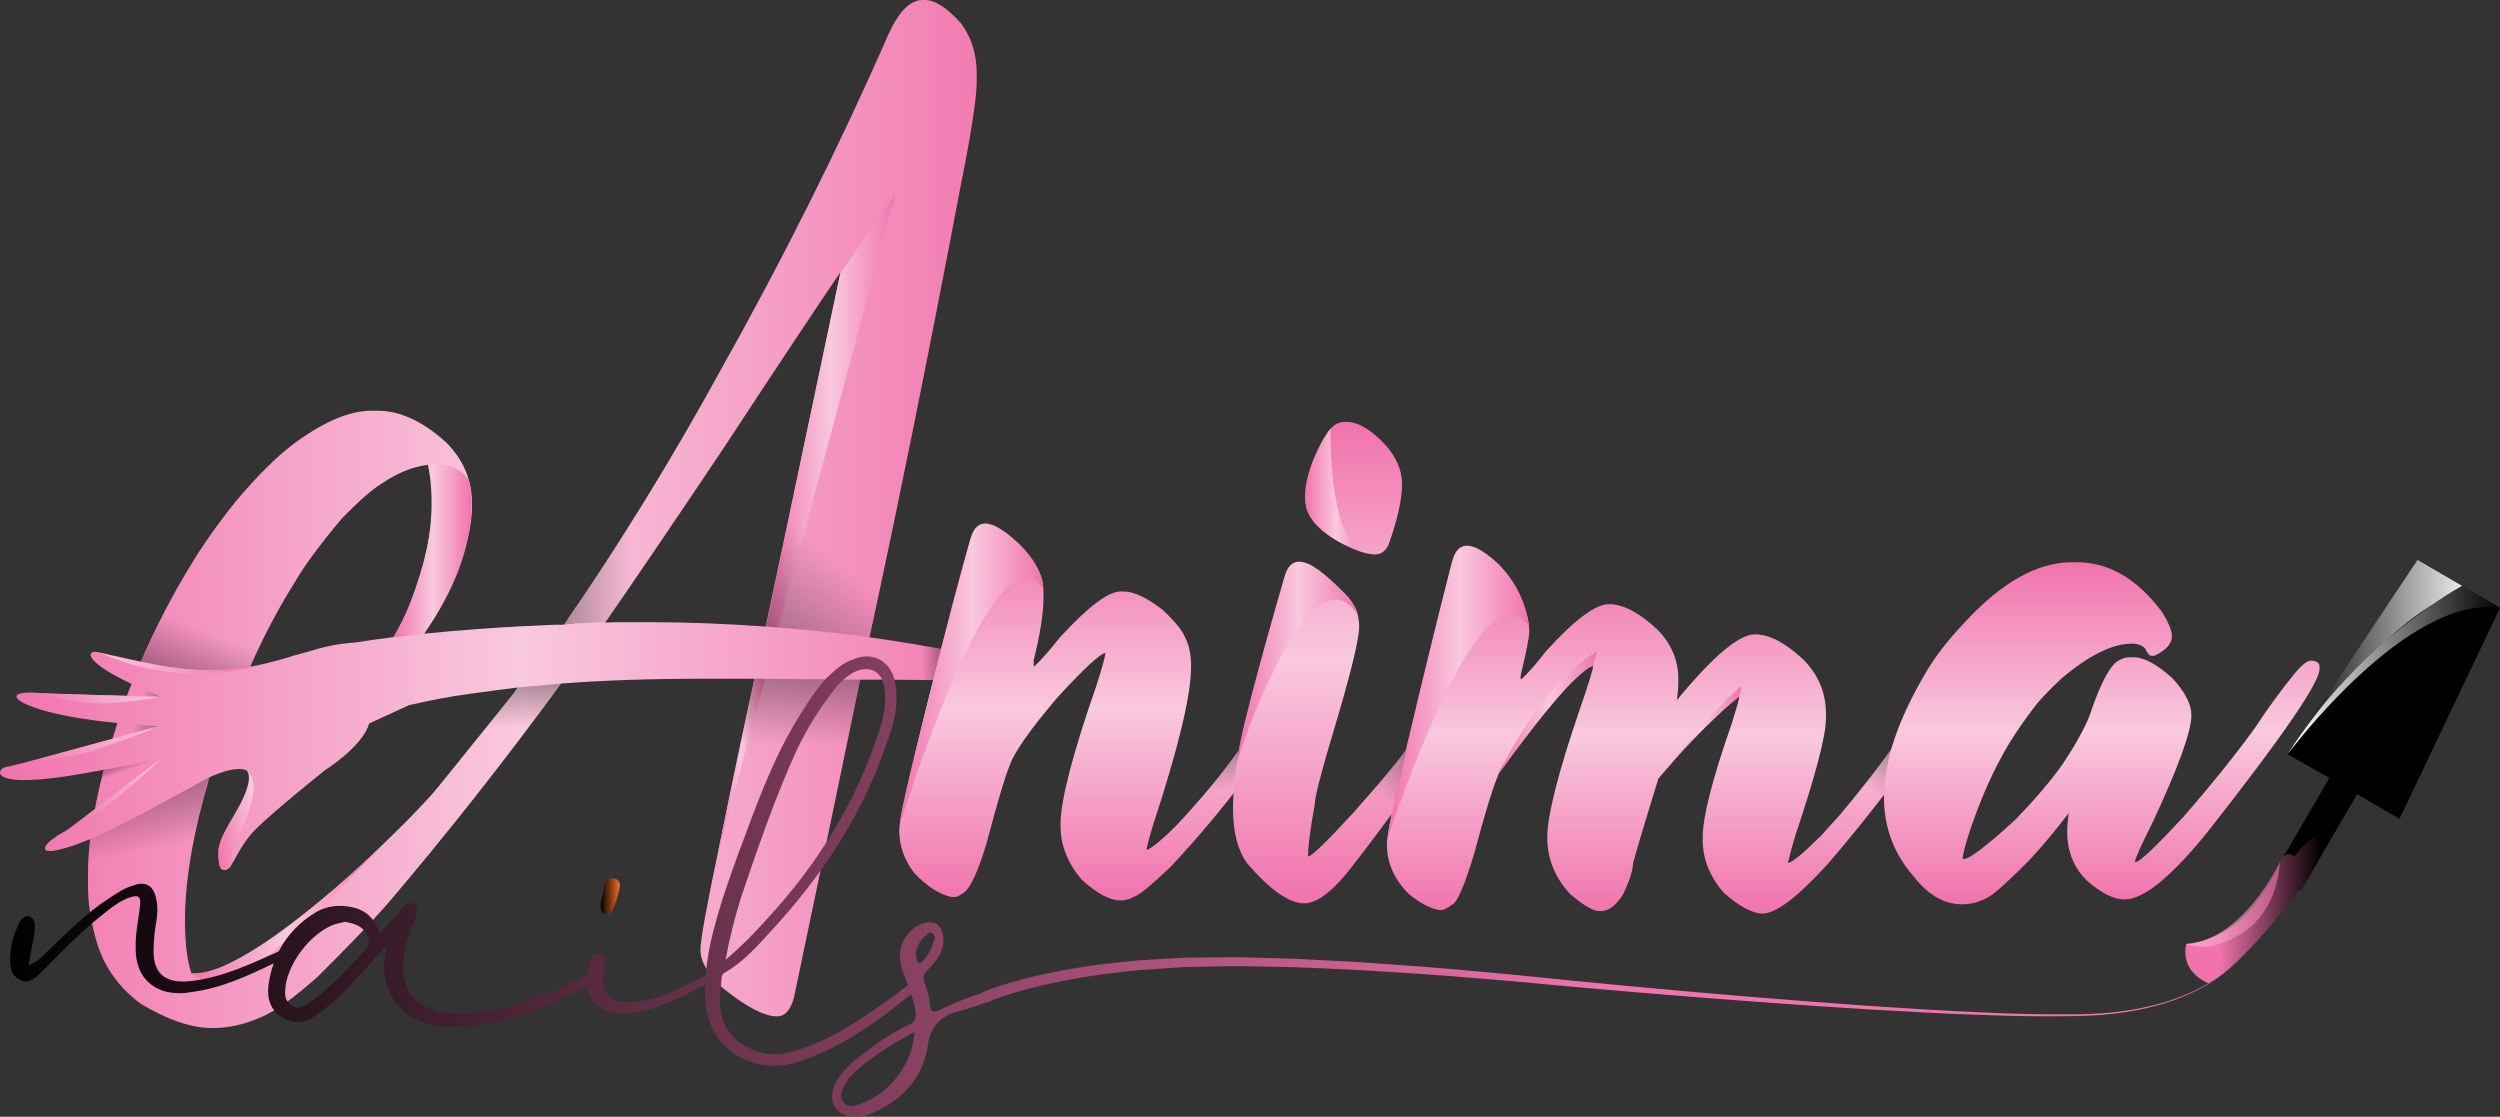 <?xml version="1.0" encoding="utf-8"?>
<!-- Generator: Adobe Illustrator 16.0.3, SVG Export Plug-In . SVG Version: 6.00 Build 0)  -->
<!DOCTYPE svg PUBLIC "-//W3C//DTD SVG 1.1//EN" "http://www.w3.org/Graphics/SVG/1.1/DTD/svg11.dtd">
<svg version="1.1" id="Layer_1" xmlns="http://www.w3.org/2000/svg" xmlns:xlink="http://www.w3.org/1999/xlink" x="0px" y="0px"
	 width="450.972px" height="201.441px" viewBox="0 0 450.972 201.441" enable-background="new 0 0 450.972 201.441"
	 xml:space="preserve">
<rect x="0" y="0" width="450.972" height="201.441" fill="#333333" stroke="none"/>
<g>
	<g>
		<linearGradient id="SVGID_1_" gradientUnits="userSpaceOnUse" x1="0" y1="92.725" x2="185.682" y2="92.725">
			<stop  offset="0" style="stop-color:#F173AC"/>
			<stop  offset="0.507" style="stop-color:#F9C9DE"/>
			<stop  offset="1" style="stop-color:#F173AC"/>
		</linearGradient>
		<path fill="url(#SVGID_1_)" d="M183.66,120.322c-6.328-1.934-15.264-3.721-26.807-5.361c5.332-24.609,10.781-51.592,16.348-80.947
			c1.992-9.901,2.988-16.348,2.988-19.336v-1.494c0-3.397-0.938-6.386-2.813-8.965C170.857,1.406,168.66,0,166.785,0h-0.352
			c-2.227,0-4.277,2.052-6.152,6.152c-8.906,20.333-19.072,40.664-30.498,60.996c-8.613,15.703-17.959,30.88-28.037,45.527
			c-0.159,0-0.472,0.014-0.931,0.04l-0.036-0.04c0,0-11.577,0.344-24.282,1.638c0.885-1.373,1.801-2.855,2.75-4.45
			c3.925-7.44,5.889-13.652,5.889-18.633v-0.439c0-4.219-1.553-7.88-4.658-10.986c-4.219-3.809-8.321-5.713-12.305-5.713h-1.23
			c-3.926,0-8.584,1.992-13.975,5.977c-3.047,2.285-6.504,5.713-10.371,10.283c-3.458,4.337-6.24,8.292-8.35,11.865
			c-3.202,5.197-6.147,10.921-8.847,17.15l-7.517-1.685c0,0-1.197-0.354-1.492,0.245c-0.243,0.494,0.378,2.136,7.335,5.438
			c-0.285,0.708-0.563,1.429-0.843,2.149l-14.661-0.392c0,0-5.417-0.683-5.249,0.587c0.144,1.078,5.423,3.473,18.201,4.719
			c-0.317,0.988-0.618,1.958-0.906,2.914c-6.283,1.766-14.245,3.956-16.916,4.484l-2.571,0.619c0,0-1.072,0.411-0.704,1.216
			c0.368,0.804,2.997,1.982,14.986-0.143c1.337-0.237,2.546-0.455,3.651-0.658c-0.675,2.603-1.228,5.065-1.66,7.395
			c-1.949,1.441-3.787,2.737-5.205,3.615c0,0-4.085,2.162-3.698,3.317c0.27,0.807,3.443,0.117,8.105-1.816
			c-0.25,2.152-0.38,4.169-0.38,6.04v2.549c0,3.222,0.556,6.649,1.67,10.283c1.347,4.336,3.955,7.939,7.822,10.811
			c4.863,2.93,9.169,4.395,12.92,4.395c2.87,0,5.713-0.615,8.525-1.846c2.578-0.997,6.064-3.458,10.459-7.383
			c5.273-5.216,9.433-9.551,12.48-13.008c10.604-12.422,21.094-25.722,31.464-39.902c7.383-0.585,16.143-0.879,26.279-0.879h8.613
			c-1.641,7.207-3.721,17.081-6.24,29.619c-2.344,11.074-3.516,17.49-3.516,19.248c0,2.167,1.348,4.482,4.043,6.943
			c4.219,3.397,7.471,5.098,9.756,5.098c1.465,0,2.49-1.143,3.076-3.428c4.688-22.266,8.672-41.366,11.953-57.305h4.043
			c2.813,0,8.203,0.059,16.172,0.176h1.143c5.449,0,8.496-0.352,9.141-1.055v-0.264C185.623,121.231,184.949,120.85,183.66,120.322z
			 M52.967,105.381c1.758-3.105,4.687-7.089,8.789-11.953c3.046-3.105,5.39-5.155,7.031-6.152c2.813-1.934,5.625-3.076,8.438-3.428
			c0.527,2.52,0.791,4.658,0.791,6.416c0,5.392-1.377,11.66-4.131,18.809c-0.695,1.824-1.667,3.778-2.909,5.86
			c-2.324,0.286-4.632,0.607-6.87,0.967c-1.555,0.111-3.127,0.3-4.611,0.611c-1.375,0.289-2.963,0.748-4.709,1.264
			c-1.292,0.331-2.512,0.68-3.625,1.054c-1.891,0.532-3.916,1.047-6.042,1.463C47.581,114.761,50.193,109.778,52.967,105.381z
			 M92.694,124.98c0,0.059-4.454,5.596-13.359,16.611c-2.403,3.047-7.881,8.584-16.436,16.611
			c-6.152,5.507-10.547,9.11-13.184,10.811c-7.383,4.628-12.071,6.943-14.063,6.943h-0.176c-0.352,0-0.674-0.146-0.967-0.439
			c-0.762-2.344-1.143-5.508-1.143-9.492c0-7.229,1.493-15.853,4.428-25.822c2.801-1.243,5.169-1.87,6.685-1.229
			c0,0,1.464,1.254,0.228,3.774c-1.236,2.521-5.355,8.306-5.312,10.971c0.045,2.663,0.291,3.448,1.459,3.139
			c1.167-0.309,2.043-4.067,5.353-7.361c3.31-3.293,12.48-10.614,12.48-10.614s6.768-4.254,7.9-8.369l7.171-3.306
			c0.091-0.022,0.182-0.045,0.273-0.067c0.944-0.215,4.495-1.008,7.824-1.56c5.166-0.786,11.54-1.566,11.54-1.566L92.694,124.98z
			 M151.58,49.307c-4.102,19.454-8.555,40.693-13.359,63.721c-7.559-0.527-14.473-0.791-20.742-0.791h-6.152
			c-0.469,0-1.172,0.03-2.109,0.088v-0.088c5.684-8.203,12.744-18.603,21.182-31.201c10.43-15.878,17.49-26.513,21.182-31.904
			V49.307z"/>
		<linearGradient id="SVGID_2_" gradientUnits="userSpaceOnUse" x1="199.436" y1="162.422" x2="199.436" y2="94.658">
			<stop  offset="0" style="stop-color:#F173AC"/>
			<stop  offset="0.507" style="stop-color:#F9C9DE"/>
			<stop  offset="1" style="stop-color:#F173AC"/>
		</linearGradient>
		<path fill="url(#SVGID_2_)" d="M177.332,94.658c1.172,0,2.607,0.527,4.307,1.582c3.398,2.637,5.508,5.392,6.328,8.262
			c0.176,0.821,0.264,1.729,0.264,2.725v0.615c0,2.755-0.586,6.504-1.758,11.25c0,0.294,0,0.615,0,0.967
			c0,0.118,0.029,0.176,0.088,0.176c1.348-1.288,2.871-3.018,4.57-5.186c5.098-5.566,8.76-8.35,10.986-8.35h0.615
			c1.816,0,4.16,1.113,7.031,3.34c2.285,2.168,3.633,3.838,4.043,5.01c0.703,1.349,1.055,3.076,1.055,5.186
			c0,5.156-2.285,14.678-6.855,28.564c-0.762,2.52-1.143,3.985-1.143,4.395l0.088,0.088h0.088c1.172-0.645,2.871-2.079,5.098-4.307
			c4.453-4.746,8.32-9.404,11.602-13.975c2.93-4.16,5.977-8.027,9.141-11.602c1.23-1.348,2.08-2.021,2.549-2.021
			c0.82,0.47,1.23,0.909,1.23,1.318v0.352c0,0.762-3.574,5.947-10.723,15.557c-4.57,6.211-9.492,12.129-14.766,17.754
			c-3.516,3.34-5.684,5.128-6.504,5.361c-0.82,0.47-1.641,0.703-2.461,0.703h-0.088c-1.934,0-4.277-1.26-7.031-3.779
			c-2.52-2.988-3.779-6.21-3.779-9.668v-0.264c0-4.276,2.139-12.568,6.416-24.873c1.113-3.457,1.67-5.479,1.67-6.064
			c-0.996,0.176-3.867,2.843-8.613,7.998c-4.922,5.801-7.793,9.874-8.613,12.217c-0.879,2.109-2.256,6.738-4.131,13.887
			c-1.523,5.098-2.871,8.116-4.043,9.053c-0.82,0.586-1.377,0.879-1.67,0.879h-0.703c-2.168-0.469-4.395-1.903-6.68-4.307
			c-1.814-2.343-2.725-4.922-2.725-7.734c0-1.64,1.729-9.434,5.186-23.379c3.516-14.12,6.035-23.73,7.559-28.828
			C175.662,95.625,176.453,94.658,177.332,94.658z"/>
		<linearGradient id="SVGID_3_" gradientUnits="userSpaceOnUse" x1="245.447" y1="162.949" x2="245.447" y2="76.113">
			<stop  offset="0" style="stop-color:#F173AC"/>
			<stop  offset="0.507" style="stop-color:#F9C9DE"/>
			<stop  offset="1" style="stop-color:#F173AC"/>
		</linearGradient>
		<path fill="url(#SVGID_3_)" d="M235.691,103.184c1.758,0,4.101,1.349,7.031,4.043c1.64,1.641,2.461,3.574,2.461,5.801
			c0,2.403-1.729,9.316-5.186,20.742c-1.876,6.328-2.813,10.078-2.813,11.25c-0.821,4.513-1.23,7.646-1.23,9.404
			c0.058,0,0.088,0.03,0.088,0.088c0.937-0.409,3.633-3.046,8.086-7.91c5.391-6.034,9.082-10.547,11.074-13.535
			c2.754-3.691,5.918-7.5,9.492-11.426c0.879-0.761,1.464-1.143,1.758-1.143h0.088c1.288,0.294,1.934,0.938,1.934,1.934
			c0,0.234-1.437,2.315-4.307,6.24c-10.138,14.238-17.257,23.906-21.357,29.004c-2.931,3.516-5.449,5.273-7.559,5.273
			c-2.695,0-6.123-2.402-10.283-7.207c-1.699-2.343-2.549-5.654-2.549-9.932c0-8.086,3.018-20.596,9.053-37.529
			C232.761,104.884,234.167,103.184,235.691,103.184z M242.547,76.113h0.439c1.934,0,4.131,1.261,6.592,3.779
			c2.227,2.344,3.34,4.834,3.34,7.471c0,2.695-0.821,6.358-2.461,10.986c-0.586,1.113-1.377,1.67-2.373,1.67
			c-1.641,0-3.867-0.791-6.68-2.373c-1.289-0.82-2.667-1.903-4.131-3.252c-1.173-1.288-1.758-2.637-1.758-4.043
			c0-1.991,1.288-6.006,3.867-12.041C240.144,76.847,241.198,76.113,242.547,76.113z"/>
		<linearGradient id="SVGID_4_" gradientUnits="userSpaceOnUse" x1="301.302" y1="164.795" x2="301.302" y2="101.426">
			<stop  offset="0" style="stop-color:#F173AC"/>
			<stop  offset="0.507" style="stop-color:#F9C9DE"/>
			<stop  offset="1" style="stop-color:#F173AC"/>
		</linearGradient>
		<path fill="url(#SVGID_4_)" d="M265.574,101.426c2.167,0,4.834,1.992,7.998,5.977c1.523,2.052,2.285,4.219,2.285,6.504
			c0,1.055-0.498,3.604-1.494,7.646l-0.088,0.791c0.058,0.118,0.117,0.176,0.176,0.176c1.172-1.055,2.637-2.725,4.395-5.01
			c5.155-5.683,8.935-8.525,11.338-8.525h0.088c2.519,0,5.419,1.524,8.701,4.57c2.519,2.579,3.779,5.537,3.779,8.877v0.264
			c0,1.173-0.088,2.373-0.264,3.604c6.504-7.91,11.191-11.865,14.063-11.865h0.088c2.519,0,5.391,1.494,8.613,4.482
			c2.754,2.755,4.131,6.035,4.131,9.844v0.791c0,3.164-1.846,10.226-5.537,21.182c-0.586,1.992-1.025,3.634-1.318,4.922h0.088
			c0.879-0.233,2.9-1.934,6.064-5.098c0.176-0.233,1.26-1.436,3.252-3.604c3.691-4.395,6.973-8.613,9.844-12.656
			c2.285-3.222,4.951-6.474,7.998-9.756c0.645-0.527,1.084-0.791,1.318-0.791h0.264c0.703,0.47,1.055,0.909,1.055,1.318v0.264
			c0,0.703-2.344,4.249-7.031,10.635c-5.273,7.266-10.518,13.917-15.732,19.951c-5.392,5.919-9.287,8.877-11.689,8.877
			c-1.816,0-4.131-1.23-6.943-3.691c-2.579-2.93-3.867-6.122-3.867-9.58v-0.439c0-3.749,1.758-10.635,5.273-20.654
			c0.879-2.813,1.318-4.395,1.318-4.746c-0.059,0-0.088-0.029-0.088-0.088c-1.055,0.294-3.81,2.813-8.262,7.559
			c-0.234,0.294-2.315,2.725-6.24,7.295c-2.109,6.798-3.634,11.896-4.57,15.293c0,1.113-0.558,2.9-1.67,5.361
			c-1.289,2.167-2.667,3.252-4.131,3.252h-0.264c-1.113,0-2.871-1.025-5.273-3.076c-2.755-2.988-4.131-6.386-4.131-10.195
			c0-3.984,1.963-11.719,5.889-23.203c1.582-4.57,2.373-7.148,2.373-7.734h-0.088c-0.762,0-3.516,2.491-8.262,7.471
			c-5.216,6.211-8.174,10.371-8.877,12.48c-0.938,2.228-2.344,6.855-4.219,13.887c-1.758,5.859-3.106,8.935-4.043,9.229
			c-0.762,0.645-1.465,0.967-2.109,0.967c-1.641-0.234-3.516-1.201-5.625-2.9c-2.637-2.637-3.955-5.595-3.955-8.877v-0.264
			c0-1.875,1.729-9.756,5.186-23.643c3.105-12.246,5.507-20.42,7.207-24.521C263.406,102.275,264.401,101.426,265.574,101.426z"/>
		<linearGradient id="SVGID_5_" gradientUnits="userSpaceOnUse" x1="379.129" y1="163.125" x2="379.129" y2="101.426">
			<stop  offset="0" style="stop-color:#F173AC"/>
			<stop  offset="0.507" style="stop-color:#F9C9DE"/>
			<stop  offset="1" style="stop-color:#F173AC"/>
		</linearGradient>
		<path fill="url(#SVGID_5_)" d="M373.68,101.426h0.967c5.742,0,10.84,2.959,15.293,8.877c1.23,1.934,1.846,3.428,1.846,4.482
			c0,1.349-1.055,2.52-3.164,3.516c-0.234,0-0.41,0-0.527,0c-0.352,0-0.733-0.439-1.143-1.318c-0.527-0.585-1.318-0.879-2.373-0.879
			c-3.516,0-7.734,2.08-12.656,6.24c-2.461,2.285-4.219,4.161-5.273,5.625c-2.403,3.164-4.307,6.095-5.713,8.789
			c-1.992,3.634-3.867,8.028-5.625,13.184c-0.821,2.579-1.23,4.161-1.23,4.746v0.264h0.264c1.172-0.176,4.248-2.549,9.229-7.119
			c3.573-3.691,6.416-7.031,8.525-10.02c2.285-3.457,3.896-6.357,4.834-8.701c1.64-4.922,3.164-8.086,4.57-9.492
			c0.879-0.703,1.758-1.055,2.637-1.055h0.703c1.934,0,4.276,1.261,7.031,3.779c2.285,2.461,3.428,4.688,3.428,6.68
			c0,2.931-2.373,9.463-7.119,19.6c-1.934,3.81-2.959,6.095-3.076,6.855h0.176c0.703,0,3.604-2.754,8.701-8.262
			c4.804-5.507,9.022-10.752,12.656-15.732c2.343-3.573,4.688-6.797,7.031-9.668c1.406-1.758,2.461-2.637,3.164-2.637h0.352
			c0.82,0.118,1.23,0.47,1.23,1.055v0.439c0,2.461-6.65,12.159-19.951,29.092c-6.68,8.32-11.748,12.48-15.205,12.48
			c-1.992,0-4.307-1.172-6.943-3.516c-2.285-2.343-3.428-5.243-3.428-8.701c0-0.761,0.088-1.875,0.264-3.34
			c-2.109,2.813-4.513,5.684-7.207,8.613c-3.81,3.81-6.183,5.947-7.119,6.416c-1.524,0.937-3.164,1.406-4.922,1.406
			c-3.164,0-6.035-1.64-8.613-4.922c-3.634-4.101-5.449-8.906-5.449-14.414c0-6.562,2.578-14.15,7.734-22.764
			c1.582-2.694,3.867-5.625,6.855-8.789C361.111,105.029,367.527,101.426,373.68,101.426z"/>
		<linearGradient id="SVGID_6_" gradientUnits="userSpaceOnUse" x1="162.292" y1="121.659" x2="188.199" y2="121.659">
			<stop  offset="0" style="stop-color:#F173AC"/>
			<stop  offset="0.507" style="stop-color:#F9C9DE"/>
			<stop  offset="1" style="stop-color:#F173AC"/>
		</linearGradient>
		<path fill="url(#SVGID_6_)" d="M162.294,148.876c0,0,17.16-55.88,25.902-42.629c0,0,0.298-4.229-5.781-9.383
			s-7.05-0.689-7.456,0.694S162.137,145.563,162.294,148.876z"/>
		<linearGradient id="SVGID_7_" gradientUnits="userSpaceOnUse" x1="223.302" y1="119.066" x2="244.898" y2="119.066">
			<stop  offset="0" style="stop-color:#F173AC"/>
			<stop  offset="0.507" style="stop-color:#F9C9DE"/>
			<stop  offset="1" style="stop-color:#F173AC"/>
		</linearGradient>
		<path fill="url(#SVGID_7_)" d="M223.305,136.809c0,0,12.851-39.202,21.593-25.951c0,0,0.229-1.958-5.851-7.112
			s-7.05-0.689-7.456,0.694S223.147,133.496,223.305,136.809z"/>
		<linearGradient id="SVGID_8_" gradientUnits="userSpaceOnUse" x1="250.385" y1="124.733" x2="275.82" y2="124.733">
			<stop  offset="0" style="stop-color:#F173AC"/>
			<stop  offset="0.507" style="stop-color:#F9C9DE"/>
			<stop  offset="1" style="stop-color:#F173AC"/>
		</linearGradient>
		<path fill="url(#SVGID_8_)" d="M250.387,151.023c0,0,16.691-51.238,25.434-37.987c0,0-0.425-7.018-6.504-12.172
			s-7.05-0.689-7.456,0.694S250.229,147.711,250.387,151.023z"/>
		<linearGradient id="SVGID_9_" gradientUnits="userSpaceOnUse" x1="235.408" y1="88.596" x2="246.705" y2="88.596">
			<stop  offset="0" style="stop-color:#F173AC"/>
			<stop  offset="0.507" style="stop-color:#F9C9DE"/>
			<stop  offset="1" style="stop-color:#F173AC"/>
		</linearGradient>
		<path fill="url(#SVGID_9_)" d="M240.025,77.33c0,0-0.576,21.122,6.68,22.532c0,0-8.52-2.268-10.757-7.46
			S239.084,78.128,240.025,77.33z"/>
		<linearGradient id="SVGID_10_" gradientUnits="userSpaceOnUse" x1="270.303" y1="128.559" x2="288.128" y2="128.559">
			<stop  offset="0" style="stop-color:#F173AC"/>
			<stop  offset="0.507" style="stop-color:#F9C9DE"/>
			<stop  offset="1" style="stop-color:#F173AC"/>
		</linearGradient>
		<path fill="url(#SVGID_10_)" d="M270.303,139.678c0,0,7.409-16.155,17.825-22.238l-0.757,2.707
			C287.371,120.146,284.805,119.531,270.303,139.678z"/>
		<linearGradient id="SVGID_11_" gradientUnits="userSpaceOnUse" x1="299.148" y1="132.111" x2="314.211" y2="132.111">
			<stop  offset="0" style="stop-color:#F173AC"/>
			<stop  offset="0.507" style="stop-color:#F9C9DE"/>
			<stop  offset="1" style="stop-color:#F173AC"/>
		</linearGradient>
		<path fill="url(#SVGID_11_)" d="M313.738,125.684c0,0-5.652,4.192-14.59,14.766c0,0,12.146-15.094,15.063-16.677L313.738,125.684z
			"/>
		<g>
			<linearGradient id="SVGID_12_" gradientUnits="userSpaceOnUse" x1="138.114" y1="74.081" x2="161.545" y2="74.081">
				<stop  offset="0" style="stop-color:#F173AC"/>
				<stop  offset="0.507" style="stop-color:#F9C9DE"/>
				<stop  offset="1" style="stop-color:#F173AC"/>
			</linearGradient>
			<polygon fill="url(#SVGID_12_)" points="140.457,113.222 161.545,34.939 151.58,49.307 138.114,113.045 			"/>
			<linearGradient id="SVGID_13_" gradientUnits="userSpaceOnUse" x1="129.424" y1="138.31" x2="137.97" y2="138.31">
				<stop  offset="0" style="stop-color:#F173AC"/>
				<stop  offset="0.507" style="stop-color:#F9C9DE"/>
				<stop  offset="1" style="stop-color:#F173AC"/>
			</linearGradient>
			<polygon fill="url(#SVGID_13_)" points="136.128,122.443 129.424,154.178 137.97,122.455 			"/>
		</g>
		<g>
			<linearGradient id="SVGID_14_" gradientUnits="userSpaceOnUse" x1="101.746" y1="102.7" x2="121.232" y2="102.7">
				<stop  offset="0" style="stop-color:#000000;stop-opacity:0.3"/>
				<stop  offset="0.601" style="stop-color:#000000;stop-opacity:0"/>
			</linearGradient>
			<path fill="url(#SVGID_14_)" d="M101.746,112.676c0,0,3.977-0.439,7.471-0.439l12.016-17.578l-6.416-1.934
				C114.816,92.725,104.344,109.204,101.746,112.676z"/>
			<linearGradient id="SVGID_15_" gradientUnits="userSpaceOnUse" x1="140.237" y1="114.719" x2="158.762" y2="92.641">
				<stop  offset="0" style="stop-color:#000000;stop-opacity:0.3"/>
				<stop  offset="0.601" style="stop-color:#000000;stop-opacity:0"/>
			</linearGradient>
			<path fill="url(#SVGID_15_)" d="M138.221,113.027c0,0,11.854,0.904,18.633,1.934l4.313-20.303l-18.508-2.87L138.221,113.027z"/>
			<linearGradient id="SVGID_16_" gradientUnits="userSpaceOnUse" x1="143.803" y1="122.432" x2="143.803" y2="142.253">
				<stop  offset="0" style="stop-color:#000000;stop-opacity:0.3"/>
				<stop  offset="0.601" style="stop-color:#000000;stop-opacity:0"/>
			</linearGradient>
			<polygon fill="url(#SVGID_16_)" points="136.111,122.432 155.184,122.607 151.116,142.253 132.423,139.54 			"/>
			<linearGradient id="SVGID_17_" gradientUnits="userSpaceOnUse" x1="93.557" y1="123.311" x2="93.557" y2="136.318">
				<stop  offset="0" style="stop-color:#000000;stop-opacity:0.3"/>
				<stop  offset="0.601" style="stop-color:#000000;stop-opacity:0"/>
			</linearGradient>
			<polygon fill="url(#SVGID_17_)" points="93.396,124.014 101.219,123.311 91.483,136.318 85.896,133.47 			"/>
			<linearGradient id="SVGID_18_" gradientUnits="userSpaceOnUse" x1="169.745" y1="119.482" x2="164.128" y2="119.482">
				<stop  offset="0" style="stop-color:#000000;stop-opacity:0.3"/>
				<stop  offset="0.601" style="stop-color:#000000;stop-opacity:0"/>
			</linearGradient>
			<polygon fill="url(#SVGID_18_)" points="169.745,117.055 168.325,122.687 164.128,122.687 165.377,116.278 			"/>
			<linearGradient id="SVGID_19_" gradientUnits="userSpaceOnUse" x1="72.072" y1="115.852" x2="76.441" y2="110.645">
				<stop  offset="0" style="stop-color:#000000;stop-opacity:0.3"/>
				<stop  offset="0.601" style="stop-color:#000000;stop-opacity:0"/>
			</linearGradient>
			<path fill="url(#SVGID_19_)" d="M70.977,114.933l5.521-0.619l1.492-2.37l-4.842-1.108
				C73.146,110.835,72.407,112.881,70.977,114.933z"/>
			<linearGradient id="SVGID_20_" gradientUnits="userSpaceOnUse" x1="219.24" y1="135.919" x2="221.224" y2="147.173">
				<stop  offset="0" style="stop-color:#000000;stop-opacity:0.3"/>
				<stop  offset="0.601" style="stop-color:#000000;stop-opacity:0"/>
			</linearGradient>
			<path fill="url(#SVGID_20_)" d="M223.635,135.144c0,0-1.148,5.359-1.114,7.963l-3.604,4.473l-2.703-3.113
				C216.214,144.466,223.09,136.296,223.635,135.144z"/>
			<linearGradient id="SVGID_21_" gradientUnits="userSpaceOnUse" x1="254.516" y1="135.599" x2="246.193" y2="150.014">
				<stop  offset="0" style="stop-color:#000000;stop-opacity:0.3"/>
				<stop  offset="0.601" style="stop-color:#000000;stop-opacity:0"/>
			</linearGradient>
			<path fill="url(#SVGID_21_)" d="M253.728,135.144l-2.667,11.682l-3.119,4.198l-0.895-7.73
				C247.047,143.293,252.744,136.39,253.728,135.144z"/>
			<linearGradient id="SVGID_22_" gradientUnits="userSpaceOnUse" x1="341.832" y1="135.56" x2="334.935" y2="147.507">
				<stop  offset="0" style="stop-color:#000000;stop-opacity:0.3"/>
				<stop  offset="0.601" style="stop-color:#000000;stop-opacity:0"/>
			</linearGradient>
			<path fill="url(#SVGID_22_)" d="M341.152,135.168c0,0-1.242,4.327-1.311,8.216l-3.756,4.788l-1.505-4.43
				C334.581,143.742,340.529,136.039,341.152,135.168z"/>
			
				<linearGradient id="SVGID_23_" gradientUnits="userSpaceOnUse" x1="719.406" y1="90.889" x2="743" y2="90.889" gradientTransform="matrix(-0.987 0.162 0.162 0.987 723.832 -82.793)">
				<stop  offset="0" style="stop-color:#F9C9DE"/>
				<stop  offset="1" style="stop-color:#F173AC"/>
			</linearGradient>
			<path fill="url(#SVGID_23_)" d="M29.018,125.679c0,0-7.699,1.571-12.842,1.129s-9.353-1.846-11.188-1.861
				C4.988,124.946,28.337,125.793,29.018,125.679z"/>
			
				<linearGradient id="SVGID_24_" gradientUnits="userSpaceOnUse" x1="720.644" y1="99.743" x2="746.001" y2="99.743" gradientTransform="matrix(-0.987 0.162 0.162 0.987 723.832 -82.793)">
				<stop  offset="0" style="stop-color:#F9C9DE"/>
				<stop  offset="1" style="stop-color:#F173AC"/>
			</linearGradient>
			<path fill="url(#SVGID_24_)" d="M28.63,130.968c0,0-11.363,4.864-16.477,5.548s-8.117,1.166-8.117,1.166L28.63,130.968z"/>
			
				<linearGradient id="SVGID_25_" gradientUnits="userSpaceOnUse" x1="720.917" y1="109.053" x2="739.695" y2="109.053" gradientTransform="matrix(-0.987 0.162 0.162 0.987 723.832 -82.793)">
				<stop  offset="0" style="stop-color:#F9C9DE"/>
				<stop  offset="1" style="stop-color:#F173AC"/>
			</linearGradient>
			<path fill="url(#SVGID_25_)" d="M29.291,136.674c0,0-6.714,6.321-10.517,9.051c-3.803,2.731-6.4,3.815-6.4,3.815L29.291,136.674z
				"/>
			
				<linearGradient id="SVGID_26_" gradientUnits="userSpaceOnUse" x1="705.47" y1="117.365" x2="713.908" y2="117.365" gradientTransform="matrix(-0.987 0.162 0.162 0.987 723.832 -82.793)">
				<stop  offset="0" style="stop-color:#F9C9DE"/>
				<stop  offset="1" style="stop-color:#F173AC"/>
			</linearGradient>
			<path fill="url(#SVGID_26_)" d="M44.48,138.974c0,0,2.106,1.289,0.923,5.617c-1.185,4.329-3.781,8.679-3.649,11.395
				c0,0-0.658,1.244-1.48,0.922c-0.822-0.321-0.717-1.094-0.844-2.168c-0.126-1.074-0.212-2.645,1.803-5.946
				S45.974,140.566,44.48,138.974z"/>
			<linearGradient id="SVGID_27_" gradientUnits="userSpaceOnUse" x1="25.393" y1="142.384" x2="28.599" y2="160.57">
				<stop  offset="0" style="stop-color:#000000;stop-opacity:0.3"/>
				<stop  offset="0.601" style="stop-color:#000000;stop-opacity:0"/>
			</linearGradient>
			<path fill="url(#SVGID_27_)" d="M37.796,140.197c0,0-10.375,5.612-12.271,6.642s-8.158,4.199-9.268,4.535
				c0,0-0.59,6.963-0.357,9.713c0,0,16.457,1.732,18.196-4.51C34.097,156.577,36.006,145.372,37.796,140.197z"/>
			<linearGradient id="SVGID_28_" gradientUnits="userSpaceOnUse" x1="22.923" y1="137.341" x2="23.806" y2="139.768">
				<stop  offset="0" style="stop-color:#000000;stop-opacity:0.3"/>
				<stop  offset="0.601" style="stop-color:#000000;stop-opacity:0"/>
			</linearGradient>
			<path fill="url(#SVGID_28_)" d="M17.969,141.893l11.322-5.219c0,0-9.648,2.226-10.521,2.178L17.969,141.893z"/>
			<linearGradient id="SVGID_29_" gradientUnits="userSpaceOnUse" x1="28.63" y1="131.595" x2="20.567" y2="131.595">
				<stop  offset="0" style="stop-color:#000000;stop-opacity:0.3"/>
				<stop  offset="0.601" style="stop-color:#000000;stop-opacity:0"/>
			</linearGradient>
			<path fill="url(#SVGID_29_)" d="M21.173,130.431c0,0,6.813,0.607,7.457,0.537l-6.289,1.791l-1.774-0.398
				C20.567,132.36,20.948,131.089,21.173,130.431z"/>
			<linearGradient id="SVGID_30_" gradientUnits="userSpaceOnUse" x1="29.018" y1="124.822" x2="23.805" y2="124.822">
				<stop  offset="0" style="stop-color:#000000;stop-opacity:0.3"/>
				<stop  offset="0.601" style="stop-color:#000000;stop-opacity:0"/>
			</linearGradient>
			<path fill="url(#SVGID_30_)" d="M25.226,124.059c0,0,2.942,1.308,3.792,1.62l-5.212-0.14
				C23.805,125.539,23.979,123.51,25.226,124.059z"/>
			<linearGradient id="SVGID_31_" gradientUnits="userSpaceOnUse" x1="34.529" y1="122.689" x2="39.801" y2="108.206">
				<stop  offset="0" style="stop-color:#000000;stop-opacity:0.3"/>
				<stop  offset="0.601" style="stop-color:#000000;stop-opacity:0"/>
			</linearGradient>
			<path fill="url(#SVGID_31_)" d="M25.4,119.367c0,0,12.102,2.881,19.72,0.924c0,0,1.765-3.896,2.709-5.741
				c0,0-6.953-10.543-17.316-5.816L25.4,119.367z"/>
			<linearGradient id="SVGID_32_" gradientUnits="userSpaceOnUse" x1="18.105" y1="119.646" x2="46.993" y2="119.646">
				<stop  offset="0" style="stop-color:#F9C9DE"/>
				<stop  offset="1" style="stop-color:#F173AC"/>
			</linearGradient>
			<path fill="url(#SVGID_32_)" d="M18.104,117.732c0,0,13.503,6.908,28.888,2.162c0,0-7.84,2.069-17.801,0.21
				S18.104,117.732,18.104,117.732z"/>
		</g>
		<linearGradient id="SVGID_33_" gradientUnits="userSpaceOnUse" x1="70.977" y1="99.335" x2="85.064" y2="99.335">
			<stop  offset="0" style="stop-color:#F173AC"/>
			<stop  offset="0.507" style="stop-color:#F9C9DE"/>
			<stop  offset="1" style="stop-color:#F173AC"/>
		</linearGradient>
		<path fill="url(#SVGID_33_)" d="M77.225,83.848c0,0,4.741-0.941,7.322,2.658c0,0,3.569,11.266-8.05,27.808l-5.521,0.619
			C70.977,114.933,80.322,100.173,77.225,83.848z"/>
		<linearGradient id="SVGID_34_" gradientUnits="userSpaceOnUse" x1="34.51" y1="164.919" x2="68.578" y2="164.919">
			<stop  offset="0" style="stop-color:#F173AC"/>
			<stop  offset="0.507" style="stop-color:#F9C9DE"/>
			<stop  offset="1" style="stop-color:#F173AC"/>
		</linearGradient>
		<path fill="url(#SVGID_34_)" d="M34.51,175.518c0,0,3.118,3.671,10.118-0.412s23.95-22.302,23.95-22.302
			S44.226,176.596,34.51,175.518z"/>
	</g>
	<linearGradient id="SVGID_35_" gradientUnits="userSpaceOnUse" x1="108.352" y1="161.698" x2="111.836" y2="161.698">
		<stop  offset="0" style="stop-color:#000000"/>
		<stop  offset="1" style="stop-color:#F37021"/>
	</linearGradient>
	<path fill="url(#SVGID_35_)" d="M109.165,164.898c0.529,0.208,1.088-0.121,1.297-0.65c0.618-1.408,1.046-2.646,1.306-4.074
		c0.219-0.709-0.101-1.448-0.81-1.667c-0.889-0.229-1.627,0.091-1.856,0.979c-0.249,1.249-0.499,2.497-0.717,3.205
		C108.315,163.949,108.276,164.668,109.165,164.898z"/>
	<linearGradient id="SVGID_36_" gradientUnits="userSpaceOnUse" x1="1.824" y1="159.928" x2="406.923" y2="159.928">
		<stop  offset="0" style="stop-color:#000000"/>
		<stop  offset="0.714" style="stop-color:#F173AC"/>
	</linearGradient>
	<path fill="url(#SVGID_36_)" d="M405.515,171.165c-1.037,1.366-2.771,3.243-5.407,5.08c-2.62,1.849-6.161,3.601-10.47,4.789
		c-4.298,1.21-9.332,1.878-14.835,1.936c-5.501,0.059-11.466-0.053-17.768-0.365c-6.304-0.269-12.945-0.689-19.813-1.147
		c-13.734-0.96-28.371-2.178-42.993-3.542c-7.317-0.668-14.607-1.41-21.811-2.146c-7.203-0.678-14.295-1.313-21.171-1.781
		c-3.438-0.24-6.817-0.494-10.133-0.645c-3.316-0.149-6.548-0.401-9.72-0.45c-3.165-0.073-6.251-0.207-9.226-0.223
		c-2.969,0.03-5.838,0.059-8.592,0.086c-2.801,0.136-5.421,0.323-7.948,0.471c-2.517,0.184-4.893,0.521-7.132,0.75
		c-4.466,0.591-8.338,1.302-11.499,2.035c-3.162,0.735-5.614,1.479-7.275,2.043c-0.835,0.28-1.48,0.55-1.913,0.706
		c-0.412,0.174-0.625,0.263-0.625,0.263l0.032,0.072c-2.618,0.855-5.215,1.848-7.53,3.009c-1.109,0.479-1.848,0.8-1.928-1.008
		c-0.111-1.269-0.571-2.735-1.041-4.022c-0.311-0.919-0.101-1.448,0.658-2.127c1.525-1.539,2.703-3.277,2.791-4.895
		c0.168-3.057-1.389-4.223-3.775-3.452c-0.738,0.319-1.477,0.64-2.056,1.33c-2.095,2.046-2.395,4.193-1.644,6.939
		c0.362,0.914,0.749,1.856,1.111,2.823c-0.063,0.036-0.128,0.073-0.191,0.111c-2.454,2.028-5.258,3.856-7.883,5.695
		c-4.302,2.828-8.763,5.286-13.874,6.448c-4.563,1.011-11.453-1.531-11.966-8.59c-0.091-1.628,0.178-3.234,0.257-4.673
		c0.03-0.539,0.049-0.897,0.608-1.229c3.164-1.809,5.659-4.556,8.153-7.303c9.389-10.12,16.86-21.427,21.187-34.527
		c1.266-3.356,1.982-6.562,1.452-10.016c-0.493-4.173-3.979-6.347-7.86-4.578c-1.288,0.47-2.227,1.14-3.175,1.989
		c-2.644,2.198-4.43,5.163-6.205,7.95c-4.938,7.84-7.938,16.509-11.107,24.986c-2.762,7.601-5.333,15.03-5.888,21.85
		c-0.003,0.035-0.004,0.068-0.008,0.104c-4.005,1.932-7.892,4.518-12.699,4.787c-3.444,0.351-6.639-0.546-5.644-5.539
		c0.02-0.359,0.04-0.719,0.069-1.258c0.04-0.719,0.269-1.607-0.8-1.847c-1.069-0.238-1.467,0.461-1.697,1.35
		c-0.297,0.807-0.545,1.638-0.677,2.475c-3.756,2.137-7.641,3.704-11.809,4.951c-4.222,1.39-8.416,2.24-12.909,1.994
		c-6.101-0.516-9.468-4.848-8.233-10.908c0.488-2.317,1.335-4.614,2.173-6.731c0.219-0.709,0.448-1.597-0.42-2.185
		c-0.879-0.41-1.448,0.1-2.027,0.788c-1.347,1.55-2.694,3.098-4.041,4.646c-0.939-2.576-2.468-4.282-5.145-4.79
		c-2.137-0.479-4.313-0.236-6.17,0.742c-3.143,1.854-5.471,4.247-6.986,7.221c-0.081,0.044-0.167,0.088-0.268,0.132
		c-4.991,2.25-10.171,4.669-15.792,5.262c-4.712,0.461-6.761-1.634-6.514-6.127c0.03-0.539,0.059-1.078,0.089-1.617
		c0.128-2.336,0.976-4.634,0.385-7.009c-0.411-2.367-1.799-3.345-4.005-2.564c-1.647,0.451-3.145,1.45-4.641,2.448
		c-4.112,2.658-7.555,6.255-11.167,9.661c-0.768,0.86-1.716,1.709-3.193,2.349c0.317-2.507,0.976-4.633,1.104-6.97
		c0.04-0.719-0.101-1.447-0.979-1.856c-0.889-0.229-1.467,0.46-1.867,1.16c-0.827,1.937-1.465,3.704-1.574,5.682
		c-0.099,1.797-0.197,3.595,1.73,4.601c1.748,0.998,3.104-0.729,4.242-1.749c3.244-3.246,6.496-6.673,10.079-9.541
		c1.697-1.349,3.214-2.708,5.24-3.497c1.837-0.62,2.366-0.41,2.068,1.736c-0.308,2.327-0.806,4.822-0.754,7.168
		c-0.058,4.324,1.951,7.138,5.686,8.064c1.428,0.259,2.687,0.328,4.144,0.047c5.465-0.657,10.311-2.905,15.079-5.21
		c-0.42,1.197-0.743,2.465-0.942,3.824c-0.318,2.507,0.282,4.704,2.729,6.1c2.277,1.207,4.474,0.605,6.36-0.912
		c2.065-1.51,3.961-3.207,5.688-5.096c2.105-2.228,4.221-4.636,6.526-7.212c-0.05,0.898-0.069,1.258-0.279,1.787
		c-1.095,6.789,3.292,12.258,10.111,12.813c3.055,0.168,6.121,0.156,9.225-0.574c6.138-1.26,11.765-3.543,17.001-6.707
		c0.109,0.902,0.43,1.795,1.068,2.652c1.689,2.075,4.185,2.574,6.542,2.342c5.177-0.544,9.39-2.976,13.782-5.121
		c-0.259,7.141,2.37,11.573,7.737,13.696c3.355,1.266,6.79,1.094,10.104-0.166c7.255-2.622,13.381-7.063,19.339-11.882
		c0.341,1.06,0.624,2.144,0.783,3.254c0.119,1.088-0.099,1.797-1.207,2.276c-2.775,1.29-5.211,2.959-7.654,4.807
		c-2.446,1.85-4.891,3.697-5.958,6.704c-0.867,2.655,0.633,4.901,3.508,5.06c1.259,0.069,2.347-0.052,3.644-0.702
		c5.171-2.238,8.992-6.174,9.857-12.076c0.558-3.574,2.274-5.282,5.389-6.192c1.807-0.411,3.531-1.009,5.235-1.659l0.026,0.061
		c0,0,0.209-0.091,0.615-0.266c0.403-0.147,0.975-0.393,1.77-0.667c0.032-0.012,0.07-0.023,0.103-0.035
		c0.199-0.039,0.397-0.093,0.563-0.192c1.563-0.522,3.709-1.17,6.397-1.819c3.093-0.745,6.896-1.479,11.298-2.098
		c2.21-0.245,4.552-0.6,7.04-0.802c2.485-0.169,5.099-0.347,7.826-0.531c2.754-0.051,5.622-0.104,8.591-0.159
		c2.964-0.01,6.015,0.099,9.16,0.144c3.141,0.021,6.38,0.246,9.684,0.367c3.308,0.121,6.682,0.346,10.115,0.557
		c6.866,0.408,13.954,0.983,21.152,1.599c7.187,0.672,14.517,1.355,21.833,1.96c14.64,1.24,29.291,2.334,43.04,3.178
		c6.875,0.399,13.523,0.764,19.835,0.979c6.308,0.259,12.282,0.32,17.795,0.214c5.513-0.104,10.566-0.818,14.877-2.07
		c4.317-1.23,7.856-3.021,10.469-4.896c2.628-1.865,4.349-3.761,5.375-5.137c1.031-1.384,1.391-2.239,1.391-2.239
		S406.556,169.792,405.515,171.165z M133.663,161.918c3.01-8.848,6.02-17.695,9.919-26.313c1.835-3.865,4.019-7.531,6.732-10.987
		c0.978-1.389,2.305-2.577,3.793-3.396c2.773-1.29,5.051-0.083,5.432,2.822c0.391,2.726-0.115,5.4-0.974,7.879
		c-4.126,12.751-11.049,23.907-20.058,33.688c-2.305,2.578-4.6,4.975-7.624,7.513C131.65,169.019,132.567,165.463,133.663,161.918z
		 M65.906,171.353c-3.252,3.426-6.335,7.043-10.447,9.701c-0.758,0.679-1.857,0.979-2.726,0.391
		c-1.049-0.599-1.359-1.518-1.299-2.596c0.077-4.683,4.546-10.564,8.958-12.125c0.549-0.15,1.278-0.291,1.827-0.44
		c1.607,0.269,2.846,0.697,3.686,1.824C66.744,169.235,66.685,170.314,65.906,171.353z M155.05,199.147
		c-0.929,0.489-2.196,0.6-2.866-0.339c-0.849-0.948-0.431-2.006,0.168-3.055c0.409-0.88,0.988-1.569,1.747-2.248
		c3.232-3.067,6.954-5.206,10.858-7.335C164.641,191.923,160.371,197.456,155.05,199.147z M165.328,172.852
		c0.02-0.359-0.141-0.729-0.131-0.908c0.259-1.428,0.857-2.477,1.986-3.314c0.197-0.351,0.568-0.51,0.918-0.312
		c0.529,0.209,0.499,0.748,0.479,1.109c-0.438,1.416-1.057,2.825-2.015,3.854C165.987,173.97,165.448,173.94,165.328,172.852z"/>
	<polygon points="420.204,140.343 411.003,156.121 416.002,159.036 425.203,143.259 432.837,147.711 450.972,109.668 
		436.092,100.989 412.665,136.067 	"/>
	
		<linearGradient id="SVGID_37_" gradientUnits="userSpaceOnUse" x1="392.1" y1="167.631" x2="416.321" y2="167.631" gradientTransform="matrix(1 0.013 -0.013 1 4.415 -8.921)">
		<stop  offset="0" style="stop-color:#F173AC"/>
		<stop  offset="0.251" style="stop-color:#F173AC"/>
		<stop  offset="1" style="stop-color:#000000"/>
	</linearGradient>
	<path fill="url(#SVGID_37_)" d="M394.357,170.272c0,0,8.026,0.011,14.196-9.552c1.033-1.602,2.015-3.473,2.897-5.657
		c0,0,1.26-1.871,2.348-0.512c0,0,3.778-4.743,4.732-3.897c0.954,0.847-2.481,8.972-3.562,10.078l-0.287-0.168
		c0,0-9.66,13.299-16.327,16.791C398.355,177.355,393.286,175.581,394.357,170.272z"/>
	<linearGradient id="SVGID_38_" gradientUnits="userSpaceOnUse" x1="412.665" y1="118.528" x2="446.919" y2="118.528">
		<stop  offset="0" style="stop-color:#000000"/>
		<stop  offset="1" style="stop-color:#FFFFFF"/>
	</linearGradient>
	<path fill="url(#SVGID_38_)" d="M412.665,136.067c0,0,23.416-32.48,34.254-28.763l-10.827-6.315L412.665,136.067z"/>
	<linearGradient id="SVGID_39_" gradientUnits="userSpaceOnUse" x1="412.665" y1="120.836" x2="450.972" y2="120.836">
		<stop  offset="0" style="stop-color:#FFFFFF"/>
		<stop  offset="1" style="stop-color:#000000"/>
	</linearGradient>
	<path fill="url(#SVGID_39_)" d="M412.665,136.067c0,0,21.521-29.004,38.307-26.399l-6.715-4.063
		C444.257,105.605,425.573,115.529,412.665,136.067z"/>
	<linearGradient id="SVGID_40_" gradientUnits="userSpaceOnUse" x1="394.357" y1="163.126" x2="411.284" y2="163.126">
		<stop  offset="0" style="stop-color:#F9C5DC;stop-opacity:0.6"/>
		<stop  offset="1" style="stop-color:#F173AC;stop-opacity:0.6"/>
	</linearGradient>
	<path fill="url(#SVGID_40_)" d="M394.357,170.272c0,0,2.273,0.875,4.69,0.333s11.329-2.963,12.236-15.136
		C411.284,155.47,404.668,169.605,394.357,170.272z"/>
</g>
</svg>

